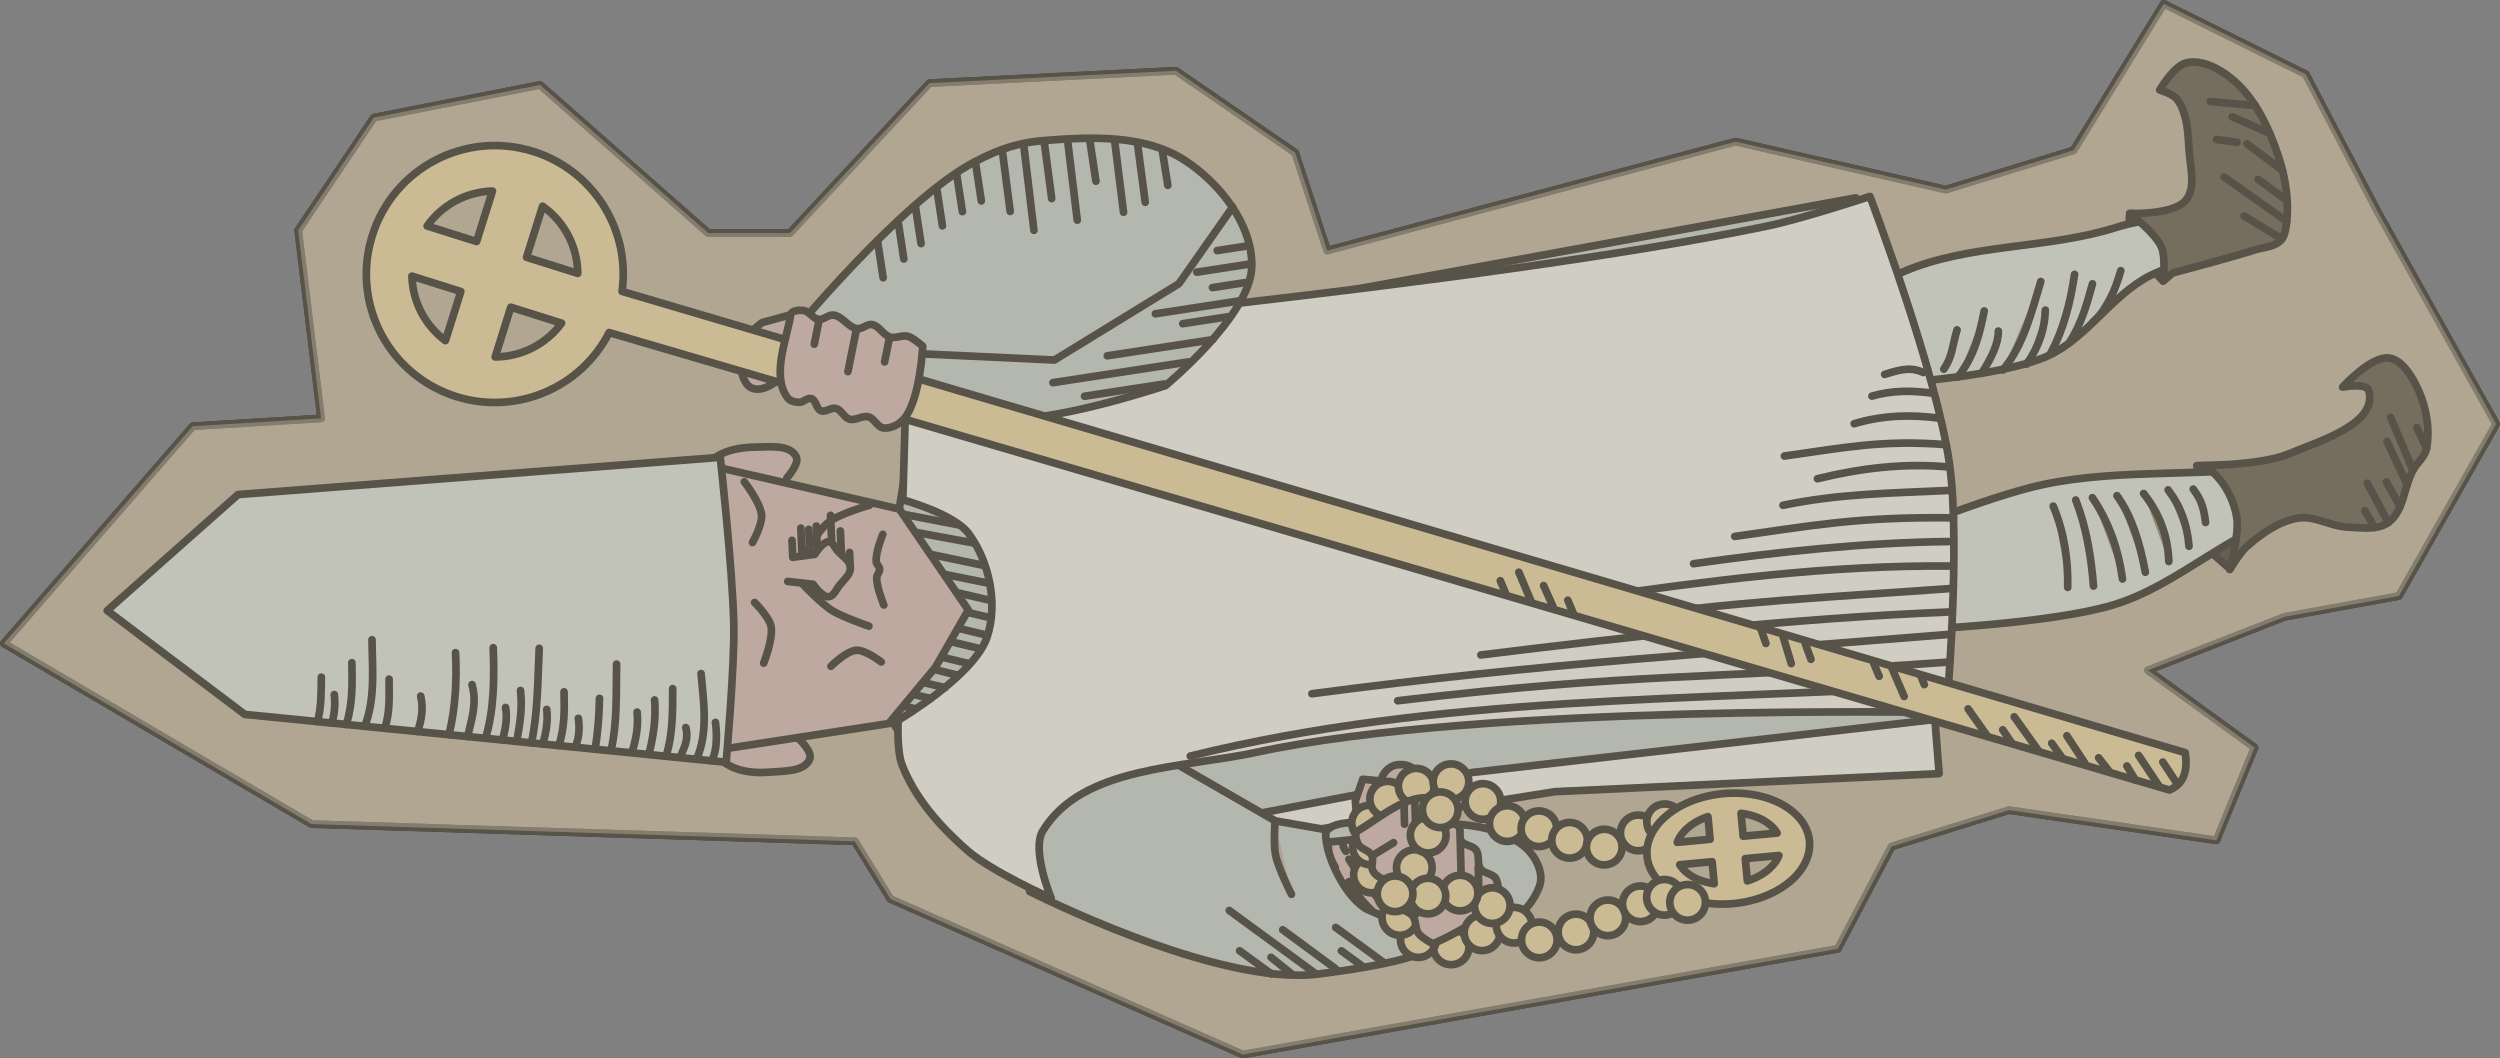 <?xml version="1.0" encoding="UTF-8" standalone="no"?>
<!-- Created with Inkscape (http://www.inkscape.org/) -->

<svg
   width="81.498mm"
   height="34.502mm"
   viewBox="0 0 81.498 34.502"
   version="1.1"
   id="svg5"
   inkscape:version="1.2.2 (b0a8486541, 2022-12-01)"
   sodipodi:docname="dead_exorcist.svg"
   xmlns:inkscape="http://www.inkscape.org/namespaces/inkscape"
   xmlns:sodipodi="http://sodipodi.sourceforge.net/DTD/sodipodi-0.dtd"
   xmlns="http://www.w3.org/2000/svg"
   xmlns:svg="http://www.w3.org/2000/svg">
  <rect x="0" y="0" width="81.498" height="34.502" fill="#808080" stroke="none"/>
  <sodipodi:namedview
     id="namedview7"
     pagecolor="#4d4d4d"
     bordercolor="#666666"
     borderopacity="1.0"
     inkscape:pageshadow="2"
     inkscape:pageopacity="0"
     inkscape:pagecheckerboard="false"
     inkscape:document-units="mm"
     showgrid="false"
     inkscape:zoom="0.2000022"
     inkscape:cx="-92.498984"
     inkscape:cy="-109.99879"
     inkscape:window-width="956"
     inkscape:window-height="1037"
     inkscape:window-x="960"
     inkscape:window-y="0"
     inkscape:window-maximized="1"
     inkscape:current-layer="layer1"
     inkscape:showpageshadow="2"
     inkscape:deskcolor="#4d4d4d" />
  <defs
     id="defs2" />
  <g
     inkscape:label="Layer 1"
     inkscape:groupmode="layer"
     id="layer1"
     transform="translate(18.983,-180.152)">
    <g
       id="g254552-0"
       transform="rotate(-95.327,34.954,63.188)">
      <path
         style="opacity:1;fill:#b0a693;fill-opacity:1;stroke:#000000;stroke-width:0.25;stroke-linecap:round;stroke-linejoin:round;stroke-dasharray:none;stroke-opacity:1"
         d="m -97.816,78.363 -5.287,-3.678 -0.329,-3.77 -1.322,-4.601 -2.832,3.228 -2.895,-1.521 1.608,-6.64 -0.825,-3.918 -3.158,-2.058 -1.631,-19.632 6.114,-10.965 1.981,-0.984 2.203,-17.581 6.796,-9.44 6.477,6.786 -0.133,4.191 6.172,-0.174 3.43,2.797 0.559,5.494 -5.317,5.012 -0.249,2.647 4.446,4.988 -0.344,8.034 -3.024,3.626 -3.271,0.741 2.299,13.587 -2.192,6.675 0.889,4.269 4.483,3.369 -2.718,4.397 -4.675,1.916 z"
         id="path251247-0"
         sodipodi:nodetypes="cccccccccccccccccccccccccccccccc" />
      <path
         style="fill:#f0f5f5;fill-opacity:1;stroke:#000000;stroke-width:0.25;stroke-linecap:round;stroke-linejoin:round;stroke-dasharray:none;stroke-opacity:1"
         d="m -102.053,59.307 -5.424,-0.082 0.577,-12.533 -0.888,-13.699 -0.832,-3.292 5.924,-1.078"
         id="path209771-4" />
      <path
         style="fill:#1d1a16;fill-opacity:1;stroke:#000000;stroke-width:0.25;stroke-linecap:round;stroke-linejoin:round;stroke-dasharray:none;stroke-opacity:1"
         d="m -101.715,69.284 0.692,-0.649 2.326,-0.29 0.429,0.25 -0.138,1.839 -1.635,0.44 c -0.537,-0.529 -1.004,-1.119 -1.674,-1.589 z"
         id="path189644-1"
         sodipodi:nodetypes="ccccccc" />
      <path
         style="fill:#d2e0e0;fill-opacity:1;stroke:#000000;stroke-width:0.25;stroke-linecap:round;stroke-linejoin:round;stroke-dasharray:none;stroke-opacity:1"
         d="m -102.734,58.881 c 0,0 -0.22,4.365 0.203,6.487 0.45,2.255 2.178,4.166 2.449,6.45 0.099,0.834 -0.72,1.762 -0.319,2.5 0.421,0.774 1.503,1.188 2.383,1.143 0.441,-0.023 1.361,-0.317 1.13,-0.693 -0.565,-0.92 -1.517,-2.082 -1.609,-3.339 -0.194,-2.644 0.393,-5.318 0.089,-7.952 -0.22,-1.909 -1.375,-5.597 -1.375,-5.597"
         id="path189646-3"
         sodipodi:nodetypes="caaaassac" />
      <path
         style="fill:#1d1a16;fill-opacity:1;stroke:#000000;stroke-width:0.25;stroke-linecap:round;stroke-linejoin:round;stroke-dasharray:none;stroke-opacity:1"
         d="m -89.873,67.107 c 0,0 -0.223,-0.052 -0.335,-0.041 -0.438,0.042 -0.863,0.208 -1.255,0.408 -0.259,0.132 -0.703,0.513 -0.703,0.513 l 0.817,1.007 1.324,-0.737 z"
         id="path189648-2"
         sodipodi:nodetypes="caacccc" />
      <path
         style="fill:#d2e0e0;fill-opacity:1;stroke:#000000;stroke-width:0.25;stroke-linecap:round;stroke-linejoin:round;stroke-dasharray:none;stroke-opacity:1"
         d="m -94.675,59.526 c 0,0 -0.064,3.069 0.428,4.489 0.463,1.335 1.772,2.25 2.295,3.562 0.546,1.373 0.817,4.357 0.817,4.357 0,0 2.592,0.073 3.691,-0.506 0.759,-0.401 2.067,-1.12 1.73,-1.91 -0.479,-1.123 -2.684,0.625 -3.661,-0.107 -0.785,-0.588 -0.703,-1.839 -0.911,-2.797 -0.499,-2.304 -0.068,-4.785 -0.791,-7.029 -0.425,-1.321 -2.036,-3.631 -2.036,-3.631"
         id="path189650-1"
         sodipodi:nodetypes="caacaaaaac" />
      <path
         style="fill:#3b352b;fill-opacity:1;stroke:#000000;stroke-width:0.25;stroke-linecap:round;stroke-linejoin:round;stroke-dasharray:none;stroke-opacity:1"
         d="m -99.064,75.523 c -0.521,-0.351 -1.304,-0.418 -1.621,-0.961 -0.222,-0.381 -0.084,-0.885 -0.029,-1.323 0.069,-0.547 0.484,-1.043 0.445,-1.593 -0.046,-0.639 -0.399,-1.239 -0.775,-1.757 -0.181,-0.249 -0.687,-0.616 -0.687,-0.616 0,0 1.125,0.438 1.705,0.386 0.541,-0.048 1.101,-0.267 1.5,-0.635 0.14,-0.129 0.265,-0.507 0.265,-0.507 0,0 -0.198,2.054 0.102,3.013 0.331,1.06 0.708,2.985 1.803,2.801 0.284,-0.048 0.204,-0.84 0.204,-0.84 0,0 0.904,0.985 0.809,1.564 -0.057,0.348 -0.44,0.586 -0.759,0.736 -0.695,0.325 -1.551,0.448 -2.29,0.241 -0.271,-0.076 -0.439,-0.353 -0.672,-0.51 z"
         id="path189652-5"
         sodipodi:nodetypes="aaaaacaacaacaaaa" />
      <path
         style="fill:#3b352b;fill-opacity:1;stroke:#000000;stroke-width:0.25;stroke-linecap:round;stroke-linejoin:round;stroke-dasharray:none;stroke-opacity:1"
         d="m -90.873,72.112 c -0.131,-0.036 -0.269,-0.099 -0.351,-0.208 -0.174,-0.234 -0.149,-0.564 -0.21,-0.849 -0.195,-0.907 -0.5,-2.737 -0.5,-2.737 l -0.232,-0.33 c 0,0 0.753,0.159 1.103,0.047 0.479,-0.153 1.19,-0.927 1.19,-0.927 0,0 -0.18,1.403 0.253,1.85 0.367,0.379 1.032,0.257 1.559,0.266 0.591,0.01 1.257,0.076 1.757,-0.239 0.18,-0.113 0.351,-0.533 0.351,-0.533 0,0 0.742,0.536 0.799,0.945 0.071,0.512 -0.279,1.043 -0.64,1.414 -0.696,0.713 -1.72,1.077 -2.691,1.3 -0.776,0.178 -1.62,0.214 -2.388,0.004 z"
         id="path189654-9"
         sodipodi:nodetypes="aaaccscaaacaaaa" />
      <path
         style="fill:#b6c9c9;fill-opacity:1;stroke:#000000;stroke-width:0.25;stroke-linecap:round;stroke-linejoin:round;stroke-dasharray:none;stroke-opacity:1"
         d="m -99.226,59.799 -2.552,0.197 -3.932,-0.888 -0.316,-15.023 -1.011,-10.419 1.523,-6.794 2.795,-1.416 4.991,0.303 6.468,1.671 1.222,13.763 1.502,17.072 -5.921,1.448 -1.41,-0.038"
         id="path189656-9"
         sodipodi:nodetypes="ccccccccccccc" />
      <path
         style="fill:#b6c9c9;fill-opacity:1;stroke:#000000;stroke-width:0.25;stroke-linecap:round;stroke-linejoin:round;stroke-dasharray:none;stroke-opacity:1"
         d="m -111.582,42.186 c -0.165,1.35 0.433,3.146 1.663,3.727 0.412,0.195 0.997,-0.04 1.32,-0.362 1.015,-1.017 1.017,-2.728 1.134,-4.16 0.064,-0.78 0.491,-2.162 -0.241,-2.336 -0.652,-0.155 -2.65,1.562 -2.65,1.562 0,0 -1.145,0.91 -1.226,1.569 z"
         id="path189676-1"
         sodipodi:nodetypes="aaaasca" />
      <path
         style="fill:#caadae;fill-opacity:1;stroke:#000000;stroke-width:0.25;stroke-linecap:round;stroke-linejoin:round;stroke-dasharray:none;stroke-opacity:1"
         d="m -107.618,40.184 1.021,0.009 0.681,0.307 -0.109,0.584 -0.69,0.062 -0.573,-0.247"
         id="path189700-4" />
      <path
         style="fill:#caadae;fill-opacity:1;stroke:#000000;stroke-width:0.25;stroke-linecap:round;stroke-linejoin:round;stroke-dasharray:none;stroke-opacity:1"
         d="m -110.342,41.362 c -0.317,-1.115 -0.444,-2.258 -0.568,-3.401 l 3.306,-0.694 c -0.276,0.891 -0.259,1.884 -0.234,2.88"
         id="path189708-9"
         sodipodi:nodetypes="cccc" />
      <path
         style="fill:#caadae;fill-opacity:1;stroke:#000000;stroke-width:0.25;stroke-linecap:round;stroke-linejoin:round;stroke-dasharray:none;stroke-opacity:1"
         d="m -110.401,41.068 c 0.608,-0.481 1.239,-0.923 1.932,-1.259"
         id="path189710-1"
         sodipodi:nodetypes="cc" />
      <path
         style="fill:#caadae;fill-opacity:1;stroke:#000000;stroke-width:0.25;stroke-linecap:round;stroke-linejoin:round;stroke-dasharray:none;stroke-opacity:1"
         d="m -110.503,40.652 c 0.402,-0.365 0.835,-0.712 1.307,-0.914"
         id="path189712-0"
         sodipodi:nodetypes="cc" />
      <path
         style="fill:#caadae;fill-opacity:1;stroke:#000000;stroke-width:0.25;stroke-linecap:round;stroke-linejoin:round;stroke-dasharray:none;stroke-opacity:1"
         d="m -107.851,39.199 c -0.314,-0.068 -0.581,0.016 -0.835,0.142"
         id="path189714-7"
         sodipodi:nodetypes="cc" />
      <path
         style="fill:#caadae;fill-opacity:1;stroke:#000000;stroke-width:0.25;stroke-linecap:round;stroke-linejoin:round;stroke-dasharray:none;stroke-opacity:1"
         d="m -107.864,39.67 c -0.148,-0.027 -0.253,0.007 -0.34,0.066"
         id="path189716-5"
         sodipodi:nodetypes="cc" />
      <path
         style="fill:#b6c9c9;fill-opacity:1;stroke:#000000;stroke-width:0.25;stroke-linecap:round;stroke-linejoin:round;stroke-dasharray:none;stroke-opacity:1"
         d="m -108.548,29.348 c 0,0 -3.661,5.78 -3.555,9.117 0.116,3.654 0.579,3.827 0.579,3.827 0,0 0.609,-0.602 1.328,-1.967 0.383,-0.728 2.051,-1.35 2.754,-1.169 l 0.443,-1.626 2.547,-3.599 c -0.633,-1.983 -0.138,-4.667 -4.096,-4.582 z"
         id="path189740-8"
         sodipodi:nodetypes="cscscccc" />
      <path
         style="fill:#caadae;fill-opacity:1;stroke:#000000;stroke-width:0.25;stroke-linecap:round;stroke-linejoin:round;stroke-dasharray:none;stroke-opacity:1"
         d="m -105.78,41.215 c -0.14,-0.119 -0.34,-0.148 -0.52,-0.181 -0.134,-0.024 -0.288,-0.076 -0.408,-0.011 -0.197,0.107 -0.357,0.348 -0.352,0.573 0.004,0.19 0.158,0.373 0.319,0.473 0.278,0.172 0.69,0.294 0.971,0.129 0.171,-0.101 0.23,-0.356 0.219,-0.555 -0.009,-0.161 -0.106,-0.322 -0.228,-0.427 z"
         id="path189718-7"
         sodipodi:nodetypes="aaaaaaaa" />
      <circle
         style="fill:#e6d199;fill-opacity:1;stroke:#000000;stroke-width:0.25;stroke-linecap:round;stroke-linejoin:round;stroke-dasharray:none;stroke-opacity:1"
         id="circle213298-0"
         cx="-109.048"
         cy="40.491"
         r="0.581" />
      <circle
         style="fill:#e6d199;fill-opacity:1;stroke:#000000;stroke-width:0.25;stroke-linecap:round;stroke-linejoin:round;stroke-dasharray:none;stroke-opacity:1"
         id="circle213322-4"
         cx="-108.136"
         cy="40.544"
         r="0.581" />
      <circle
         style="fill:#e6d199;fill-opacity:1;stroke:#000000;stroke-width:0.25;stroke-linecap:round;stroke-linejoin:round;stroke-dasharray:none;stroke-opacity:1"
         id="circle213324-8"
         cx="-107.36"
         cy="40.589"
         r="0.581" />
      <circle
         style="fill:#e6d199;fill-opacity:1;stroke:#000000;stroke-width:0.25;stroke-linecap:round;stroke-linejoin:round;stroke-dasharray:none;stroke-opacity:1"
         id="circle213326-0"
         cx="-106.637"
         cy="41.248"
         r="0.581" />
      <circle
         style="fill:#e6d199;fill-opacity:1;stroke:#000000;stroke-width:0.25;stroke-linecap:round;stroke-linejoin:round;stroke-dasharray:none;stroke-opacity:1"
         id="circle213328-4"
         cx="-106.302"
         cy="42.214"
         r="0.581" />
      <circle
         style="fill:#e6d199;fill-opacity:1;stroke:#000000;stroke-width:0.25;stroke-linecap:round;stroke-linejoin:round;stroke-dasharray:none;stroke-opacity:1"
         id="circle214668-2"
         cx="-106.262"
         cy="43.356"
         r="0.581" />
      <circle
         style="fill:#e6d199;fill-opacity:1;stroke:#000000;stroke-width:0.25;stroke-linecap:round;stroke-linejoin:round;stroke-dasharray:none;stroke-opacity:1"
         id="circle214690-9"
         cx="-111.623"
         cy="42.861"
         r="0.581" />
      <circle
         style="fill:#e6d199;fill-opacity:1;stroke:#000000;stroke-width:0.25;stroke-linecap:round;stroke-linejoin:round;stroke-dasharray:none;stroke-opacity:1"
         id="circle214692-6"
         cx="-111.287"
         cy="41.818"
         r="0.581" />
      <circle
         style="fill:#e6d199;fill-opacity:1;stroke:#000000;stroke-width:0.25;stroke-linecap:round;stroke-linejoin:round;stroke-dasharray:none;stroke-opacity:1"
         id="circle214694-1"
         cx="-110.514"
         cy="41.286"
         r="0.581" />
      <path
         style="fill:#caadae;fill-opacity:1;stroke:#000000;stroke-width:0.25;stroke-linecap:round;stroke-linejoin:round;stroke-dasharray:none;stroke-opacity:1"
         d="m -110.281,44.405 c -0.665,-0.468 -1.188,-2.129 -1.188,-2.129 0,0 0.218,-0.337 0.384,-0.436 0.167,-0.099 0.402,-0.027 0.569,-0.127 0.205,-0.123 0.248,-0.446 0.466,-0.544 0.151,-0.068 0.344,0.07 0.498,0.008 0.277,-0.111 0.36,-0.517 0.637,-0.627 0.156,-0.062 0.347,0.074 0.503,0.012 0.18,-0.072 0.229,-0.344 0.41,-0.411 0.136,-0.05 0.375,-0.098 0.433,0.035 0.307,0.708 1.114,1.736 0.795,2.574 -0.053,0.141 -0.203,0.213 -0.337,0.255 -0.131,0.041 -0.294,-0.089 -0.411,-0.016 -0.143,0.089 -0.068,0.362 -0.204,0.461 -0.134,0.098 -0.35,-0.029 -0.494,0.053 -0.163,0.093 -0.174,0.356 -0.336,0.451 -0.179,0.106 -0.437,-0.018 -0.618,0.084 -0.177,0.1 -0.193,0.404 -0.383,0.476 -0.229,0.087 -0.525,0.021 -0.726,-0.12 z"
         id="path189720-0"
         sodipodi:nodetypes="scaaaaaaassaaaaaaass" />
      <path
         style="fill:#caadae;fill-opacity:1;stroke:#000000;stroke-width:0.25;stroke-linecap:round;stroke-linejoin:round;stroke-dasharray:none;stroke-opacity:1"
         d="m -110.492,41.73 0.355,0.723"
         id="path189722-4" />
      <path
         style="fill:#caadae;fill-opacity:1;stroke:#000000;stroke-width:0.25;stroke-linecap:round;stroke-linejoin:round;stroke-dasharray:none;stroke-opacity:1"
         d="m -109.509,41.212 0.61,1.241"
         id="path189724-2" />
      <path
         style="fill:#caadae;fill-opacity:1;stroke:#000000;stroke-width:0.25;stroke-linecap:round;stroke-linejoin:round;stroke-dasharray:none;stroke-opacity:1"
         d="m -108.416,40.597 0.349,0.71"
         id="path189726-2" />
      <path
         style="fill:#caadae;fill-opacity:1;stroke:#000000;stroke-width:0.25;stroke-linecap:round;stroke-linejoin:round;stroke-dasharray:none;stroke-opacity:1"
         d="m -106.853,41.763 -0.649,-0.044"
         id="path189728-2" />
      <path
         style="fill:#caadae;fill-opacity:1;stroke:#000000;stroke-width:0.25;stroke-linecap:round;stroke-linejoin:round;stroke-dasharray:none;stroke-opacity:1"
         d="M -106.781,42.125 -108.001,42.043"
         id="path189730-0" />
      <path
         style="fill:#caadae;fill-opacity:1;stroke:#000000;stroke-width:0.25;stroke-linecap:round;stroke-linejoin:round;stroke-dasharray:none;stroke-opacity:1"
         d="m -106.781,42.622 -0.629,-0.042"
         id="path189732-5" />
      <path
         style="fill:#caadae;fill-opacity:1;stroke:#000000;stroke-width:0.25;stroke-linecap:round;stroke-linejoin:round;stroke-dasharray:none;stroke-opacity:1"
         d="m -107.513,42.965 -0.659,-0.044"
         id="path189734-5" />
      <path
         style="fill:#caadae;fill-opacity:1;stroke:#000000;stroke-width:0.25;stroke-linecap:round;stroke-linejoin:round;stroke-dasharray:none;stroke-opacity:1"
         d="m -108.181,43.479 -1.131,-0.076"
         id="path189736-2" />
      <path
         style="fill:#caadae;fill-opacity:1;stroke:#000000;stroke-width:0.25;stroke-linecap:round;stroke-linejoin:round;stroke-dasharray:none;stroke-opacity:1"
         d="m -109.114,43.982 -0.64,-0.043"
         id="path189738-9" />
      <path
         style="fill:#aa9f99;fill-opacity:1;stroke:#000000;stroke-width:0.25;stroke-linecap:round;stroke-linejoin:round;stroke-dasharray:none;stroke-opacity:1"
         d="m -106.999,37.529 c 0,0 -0.736,-0.128 -1.103,-0.089 -0.461,0.048 -1.332,0.398 -1.332,0.398"
         id="path189742-0"
         sodipodi:nodetypes="csc" />
      <path
         style="fill:#757057;fill-opacity:1;stroke:#000000;stroke-width:0.25;stroke-linecap:round;stroke-linejoin:round;stroke-dasharray:none;stroke-opacity:1"
         d="m -111.92,40.615 1.277,-1.442"
         id="path189976-2" />
      <path
         style="fill:#757057;fill-opacity:1;stroke:#000000;stroke-width:0.25;stroke-linecap:round;stroke-linejoin:round;stroke-dasharray:none;stroke-opacity:1"
         d="m -111.962,39.899 0.542,-0.612"
         id="path189978-8" />
      <path
         style="fill:#757057;fill-opacity:1;stroke:#000000;stroke-width:0.25;stroke-linecap:round;stroke-linejoin:round;stroke-dasharray:none;stroke-opacity:1"
         d="m -112.081,38.379 2.309,-2.608"
         id="path189980-3" />
      <path
         style="fill:#757057;fill-opacity:1;stroke:#000000;stroke-width:0.25;stroke-linecap:round;stroke-linejoin:round;stroke-dasharray:none;stroke-opacity:1"
         d="m -111.958,36.942 0.849,-0.959"
         id="path189982-8" />
      <circle
         style="fill:#e6d199;fill-opacity:1;stroke:#000000;stroke-width:0.25;stroke-linecap:round;stroke-linejoin:round;stroke-dasharray:none;stroke-opacity:1"
         id="circle214670-0"
         cx="-107"
         cy="44.333"
         r="0.581" />
      <circle
         style="fill:#e6d199;fill-opacity:1;stroke:#000000;stroke-width:0.25;stroke-linecap:round;stroke-linejoin:round;stroke-dasharray:none;stroke-opacity:1"
         id="circle214672-4"
         cx="-107.791"
         cy="45.056"
         r="0.581" />
      <circle
         style="fill:#e6d199;fill-opacity:1;stroke:#000000;stroke-width:0.25;stroke-linecap:round;stroke-linejoin:round;stroke-dasharray:none;stroke-opacity:1"
         id="circle214674-0"
         cx="-108.054"
         cy="46.068"
         r="0.581" />
      <circle
         style="fill:#e6d199;fill-opacity:1;stroke:#000000;stroke-width:0.25;stroke-linecap:round;stroke-linejoin:round;stroke-dasharray:none;stroke-opacity:1"
         id="circle214676-9"
         cx="-108.523"
         cy="47.029"
         r="0.581" />
      <circle
         style="fill:#e6d199;fill-opacity:1;stroke:#000000;stroke-width:0.25;stroke-linecap:round;stroke-linejoin:round;stroke-dasharray:none;stroke-opacity:1"
         id="circle214678-1"
         cx="-108.848"
         cy="48.133"
         r="0.581" />
      <circle
         style="fill:#e6d199;fill-opacity:1;stroke:#000000;stroke-width:0.25;stroke-linecap:round;stroke-linejoin:round;stroke-dasharray:none;stroke-opacity:1"
         id="circle214682-9"
         cx="-108.491"
         cy="49.28"
         r="0.581" />
      <circle
         style="fill:#e6d199;fill-opacity:1;stroke:#000000;stroke-width:0.25;stroke-linecap:round;stroke-linejoin:round;stroke-dasharray:none;stroke-opacity:1"
         id="circle214684-6"
         cx="-108.21"
         cy="50.169"
         r="0.581" />
      <circle
         style="fill:#e6d199;fill-opacity:1;stroke:#000000;stroke-width:0.25;stroke-linecap:round;stroke-linejoin:round;stroke-dasharray:none;stroke-opacity:1"
         id="circle214688-2"
         cx="-111.26"
         cy="43.907"
         r="0.581" />
      <circle
         style="fill:#e6d199;fill-opacity:1;stroke:#000000;stroke-width:0.25;stroke-linecap:round;stroke-linejoin:round;stroke-dasharray:none;stroke-opacity:1"
         id="circle214696-5"
         cx="-108.939"
         cy="41.906"
         r="0.581" />
      <circle
         style="fill:#e6d199;fill-opacity:1;stroke:#000000;stroke-width:0.25;stroke-linecap:round;stroke-linejoin:round;stroke-dasharray:none;stroke-opacity:1"
         id="circle214698-4"
         cx="-107.926"
         cy="42.455"
         r="0.581" />
      <circle
         style="fill:#e6d199;fill-opacity:1;stroke:#000000;stroke-width:0.25;stroke-linecap:round;stroke-linejoin:round;stroke-dasharray:none;stroke-opacity:1"
         id="circle214700-4"
         cx="-107.14"
         cy="42.923"
         r="0.581" />
      <circle
         style="fill:#e6d199;fill-opacity:1;stroke:#000000;stroke-width:0.25;stroke-linecap:round;stroke-linejoin:round;stroke-dasharray:none;stroke-opacity:1"
         id="circle214702-9"
         cx="-111.111"
         cy="44.971"
         r="0.581" />
      <circle
         style="fill:#e6d199;fill-opacity:1;stroke:#000000;stroke-width:0.25;stroke-linecap:round;stroke-linejoin:round;stroke-dasharray:none;stroke-opacity:1"
         id="circle214706-9"
         cx="-111.664"
         cy="45.744"
         r="0.581" />
      <circle
         style="fill:#e6d199;fill-opacity:1;stroke:#000000;stroke-width:0.25;stroke-linecap:round;stroke-linejoin:round;stroke-dasharray:none;stroke-opacity:1"
         id="circle214708-3"
         cx="-111.517"
         cy="46.957"
         r="0.581" />
      <circle
         style="fill:#e6d199;fill-opacity:1;stroke:#000000;stroke-width:0.25;stroke-linecap:round;stroke-linejoin:round;stroke-dasharray:none;stroke-opacity:1"
         id="circle214710-6"
         cx="-111.156"
         cy="48.035"
         r="0.581" />
      <circle
         style="fill:#e6d199;fill-opacity:1;stroke:#000000;stroke-width:0.25;stroke-linecap:round;stroke-linejoin:round;stroke-dasharray:none;stroke-opacity:1"
         id="circle214712-0"
         cx="-110.798"
         cy="49.133"
         r="0.581" />
      <path
         id="path216146-2"
         style="fill:#e6d199;fill-opacity:1;stroke:#000000;stroke-width:0.25;stroke-linecap:round;stroke-linejoin:round;stroke-dasharray:none;stroke-opacity:1"
         d="m -109.272,49.494 a 1.799,2.659 0 0 0 -1.8,2.659 1.799,2.659 0 0 0 1.8,2.658 1.799,2.659 0 0 0 1.799,-2.658 1.799,2.659 0 0 0 -1.799,-2.659 z m 0.357,1.024 a 1.163,1.718 0 0 1 0.741,1.073 h -0.741 z m -0.734,0.011 v 1.061 h -0.721 a 1.163,1.718 0 0 1 0.721,-1.061 z m -0.73,2.146 h 0.73 v 1.101 a 1.163,1.718 0 0 1 -0.73,-1.101 z m 1.464,0 h 0.749 a 1.163,1.718 0 0 1 -0.749,1.111 z" />
      <circle
         style="fill:#e6d199;fill-opacity:1;stroke:#000000;stroke-width:0.25;stroke-linecap:round;stroke-linejoin:round;stroke-dasharray:none;stroke-opacity:1"
         id="circle214714-5"
         cx="-110.66"
         cy="49.935"
         r="0.581" />
      <path
         style="fill:#757057;fill-opacity:1;stroke:#000000;stroke-width:0.25;stroke-linecap:round;stroke-linejoin:round;stroke-dasharray:none;stroke-opacity:1"
         d="m -111.982,39.042 1.423,-1.596"
         id="path231134-9"
         sodipodi:nodetypes="cc" />
      <path
         style="fill:#757057;fill-opacity:1;stroke:#000000;stroke-width:0.25;stroke-linecap:round;stroke-linejoin:round;stroke-dasharray:none;stroke-opacity:1"
         d="m -112.021,37.605 0.603,-0.622"
         id="path231136-4"
         sodipodi:nodetypes="cc" />
      <path
         style="fill:#f0f5f5;fill-opacity:1;stroke:#000000;stroke-width:0.25;stroke-linecap:round;stroke-linejoin:round;stroke-dasharray:none;stroke-opacity:1"
         d="m -105.517,59.644 c 0,0 1.701,-15.048 0.8,-22.509 -0.297,-2.456 0.081,-5.696 -1.902,-7.175 -0.591,-0.441 -2.212,0.066 -2.212,0.066 0,0 1.046,-1.861 1.81,-2.584 0.85,-0.805 1.854,-1.539 2.981,-1.856 0.463,-0.13 1.444,0.012 1.444,0.012 0,0 1.222,2.607 2.434,3.139 1.047,0.459 2.44,0.304 3.418,-0.288 0.686,-0.416 1.291,-2.032 1.291,-2.032 l 5.243,0.644 c 0,0 -0.027,18.889 1.028,28.255 0.13,1.15 0.649,3.41 0.649,3.41 0,0 -5.909,1.637 -8.946,1.773 -2.691,0.121 -8.037,-0.854 -8.037,-0.854 z"
         id="path208345-3"
         sodipodi:nodetypes="csacaacaaccscscc" />
      <path
         style="fill:#caadae;fill-opacity:1;stroke:#000000;stroke-width:0.25;stroke-linecap:round;stroke-linejoin:round;stroke-dasharray:none;stroke-opacity:1"
         d="m -94.393,22.718 c 0,0 0.421,0.458 0.656,0.37 0.435,-0.164 0.402,-0.849 0.441,-1.307 0.038,-0.436 0.003,-0.91 -0.201,-1.299 -0.097,-0.185 -0.245,-0.418 -0.455,-0.433 -0.238,-0.017 -0.296,0.322 -0.296,0.322"
         id="path189768-5"
         sodipodi:nodetypes="caaasc" />
      <path
         style="fill:#caadae;fill-opacity:1;stroke:#000000;stroke-width:0.25;stroke-linecap:round;stroke-linejoin:round;stroke-dasharray:none;stroke-opacity:1"
         d="m -102.887,22.31 c 0,0 -0.463,0.416 -0.688,0.305 -0.417,-0.205 -0.318,-0.884 -0.314,-1.343 0.004,-0.438 0.084,-0.906 0.324,-1.274 0.114,-0.174 0.284,-0.393 0.494,-0.388 0.238,0.005 0.264,0.349 0.264,0.349"
         id="path189774-1"
         sodipodi:nodetypes="caaasc" />
      <path
         style="fill:#caadae;fill-opacity:1;stroke:#000000;stroke-width:0.25;stroke-linecap:round;stroke-linejoin:round;stroke-dasharray:none;stroke-opacity:1"
         d="m -103.005,19.73 0.333,5.55 1.69,1.692 1.755,1.237 3.484,-1.934 1.887,-5.715"
         id="path189770-7" />
      <path
         style="fill:none;fill-opacity:1;stroke:#000000;stroke-width:0.25;stroke-linecap:round;stroke-linejoin:round;stroke-dasharray:none;stroke-opacity:1"
         d="m -96.385,21.407 c 0,0 0.547,0.374 0.857,0.379 0.408,0.007 1.139,-0.461 1.139,-0.461"
         id="path189808-4"
         sodipodi:nodetypes="cac" />
      <path
         style="fill:none;fill-opacity:1;stroke:#000000;stroke-width:0.25;stroke-linecap:round;stroke-linejoin:round;stroke-dasharray:none;stroke-opacity:1"
         d="m -98.337,21.296 c 0,0 -0.509,0.425 -0.817,0.46 -0.405,0.046 -1.178,-0.35 -1.178,-0.35"
         id="path189812-1"
         sodipodi:nodetypes="cac" />
      <path
         style="fill:#caadae;fill-opacity:1;stroke:#000000;stroke-width:0.25;stroke-linecap:round;stroke-linejoin:round;stroke-dasharray:none;stroke-opacity:1"
         d="m -97.754,22.434 -0.169,0.815 c 0,0 -0.445,0.248 -0.452,0.463 -0.005,0.165 0.202,0.262 0.323,0.375 0.171,0.16 0.328,0.413 0.562,0.422 0.237,0.009 0.407,-0.246 0.601,-0.383 0.103,-0.072 0.282,-0.106 0.3,-0.231 0.029,-0.205 -0.367,-0.503 -0.367,-0.503 l -0.031,-0.722 0.555,0.027"
         id="path189816-6"
         sodipodi:nodetypes="ccaaaaaccc" />
      <path
         style="fill:#caadae;fill-opacity:1;stroke:#000000;stroke-width:0.25;stroke-linecap:round;stroke-linejoin:round;stroke-dasharray:none;stroke-opacity:1"
         d="m -96.895,22.981 0.833,0.04"
         id="path189818-9"
         sodipodi:nodetypes="cc" />
      <path
         style="fill:#caadae;fill-opacity:1;stroke:#000000;stroke-width:0.25;stroke-linecap:round;stroke-linejoin:round;stroke-dasharray:none;stroke-opacity:1"
         d="m -96.812,23.492 0.769,0.037"
         id="path189820-4"
         sodipodi:nodetypes="cc" />
      <path
         style="fill:#caadae;fill-opacity:1;stroke:#000000;stroke-width:0.25;stroke-linecap:round;stroke-linejoin:round;stroke-dasharray:none;stroke-opacity:1"
         d="m -96.562,23.983 0.825,0.04"
         id="path189822-2"
         sodipodi:nodetypes="cc" />
      <path
         style="fill:#caadae;fill-opacity:1;stroke:#000000;stroke-width:0.25;stroke-linecap:round;stroke-linejoin:round;stroke-dasharray:none;stroke-opacity:1"
         d="m -97.441,24.508 0.442,0.021"
         id="path189824-2"
         sodipodi:nodetypes="cc" />
      <path
         style="fill:#caadae;fill-opacity:1;stroke:#000000;stroke-width:0.25;stroke-linecap:round;stroke-linejoin:round;stroke-dasharray:none;stroke-opacity:1"
         d="m -97.025,24.259 0.75,0.036"
         id="path189826-6"
         sodipodi:nodetypes="cc" />
      <path
         style="fill:#caadae;fill-opacity:1;stroke:#000000;stroke-width:0.25;stroke-linecap:round;stroke-linejoin:round;stroke-dasharray:none;stroke-opacity:1"
         d="m -96.895,23.237 0.769,0.037"
         id="path189828-4"
         sodipodi:nodetypes="cc" />
      <path
         style="fill:none;fill-opacity:1;stroke:#000000;stroke-width:0.25;stroke-linecap:round;stroke-linejoin:round;stroke-dasharray:none;stroke-opacity:1"
         d="m -97.865,22.895 c 0,0 -0.724,0.553 -0.99,0.921 -0.248,0.342 -0.596,1.118 -0.596,1.118"
         id="path189842-1"
         sodipodi:nodetypes="csc" />
      <path
         style="fill:none;fill-opacity:1;stroke:#000000;stroke-width:0.25;stroke-linecap:round;stroke-linejoin:round;stroke-dasharray:none;stroke-opacity:1"
         d="m -96.927,23.074 c 0,0 0.728,0.491 0.961,0.849 0.266,0.41 0.438,1.399 0.438,1.399"
         id="path189844-2"
         sodipodi:nodetypes="csc" />
      <path
         style="fill:none;fill-opacity:1;stroke:#000000;stroke-width:0.25;stroke-linecap:round;stroke-linejoin:round;stroke-dasharray:none;stroke-opacity:1"
         d="m -98.81,25.482 c 0,0 0.607,-0.188 0.913,-0.148 0.097,0.013 0.169,0.117 0.267,0.121 0.087,0.004 0.158,-0.088 0.244,-0.089 0.308,-0.003 0.873,0.297 0.873,0.297"
         id="path189872-9"
         sodipodi:nodetypes="caaac" />
      <path
         style="fill:#757057;fill-opacity:1;stroke:#000000;stroke-width:0.25;stroke-linecap:round;stroke-linejoin:round;stroke-dasharray:none;stroke-opacity:1"
         d="m -100.131,68.633 c 0.604,-0.012 0.827,-0.129 1.121,-0.3"
         id="path189992-2"
         sodipodi:nodetypes="cc" />
      <path
         style="fill:#757057;fill-opacity:1;stroke:#000000;stroke-width:0.25;stroke-linecap:round;stroke-linejoin:round;stroke-dasharray:none;stroke-opacity:1"
         d="m -100.853,68.023 c 0.716,0.013 1.344,-0.162 1.893,-0.507"
         id="path189994-8"
         sodipodi:nodetypes="cc" />
      <path
         style="fill:#757057;fill-opacity:1;stroke:#000000;stroke-width:0.25;stroke-linecap:round;stroke-linejoin:round;stroke-dasharray:none;stroke-opacity:1"
         d="m -101.287,67.322 c 0.838,0.051 1.596,-0.163 2.283,-0.612"
         id="path189996-8"
         sodipodi:nodetypes="cc" />
      <path
         style="fill:#757057;fill-opacity:1;stroke:#000000;stroke-width:0.25;stroke-linecap:round;stroke-linejoin:round;stroke-dasharray:none;stroke-opacity:1"
         d="m -101.563,66.527 c 0.983,-0.087 1.874,-0.277 2.57,-0.689"
         id="path189998-8"
         sodipodi:nodetypes="cc" />
      <path
         style="fill:#757057;fill-opacity:1;stroke:#000000;stroke-width:0.25;stroke-linecap:round;stroke-linejoin:round;stroke-dasharray:none;stroke-opacity:1"
         d="m -101.714,65.766 c 1.016,-0.046 1.926,-0.29 2.73,-0.731"
         id="path190000-6"
         sodipodi:nodetypes="cc" />
      <path
         style="fill:#757057;fill-opacity:1;stroke:#000000;stroke-width:0.25;stroke-linecap:round;stroke-linejoin:round;stroke-dasharray:none;stroke-opacity:1"
         d="m -101.857,64.803 c 0.976,0.012 1.935,-0.054 2.848,-0.317"
         id="path190002-8"
         sodipodi:nodetypes="cc" />
      <path
         style="fill:#757057;fill-opacity:1;stroke:#000000;stroke-width:0.25;stroke-linecap:round;stroke-linejoin:round;stroke-dasharray:none;stroke-opacity:1"
         d="m -101.822,63.962 c 0.853,0.093 1.735,0.069 2.683,-0.224"
         id="path190004-3"
         sodipodi:nodetypes="cc" />
      <path
         style="fill:#757057;fill-opacity:1;stroke:#000000;stroke-width:0.25;stroke-linecap:round;stroke-linejoin:round;stroke-dasharray:none;stroke-opacity:1"
         d="m -93.299,65.566 c 0.41,0.553 0.991,0.835 1.598,1.078"
         id="path190014-8"
         sodipodi:nodetypes="cc" />
      <path
         style="fill:#757057;fill-opacity:1;stroke:#000000;stroke-width:0.25;stroke-linecap:round;stroke-linejoin:round;stroke-dasharray:none;stroke-opacity:1"
         d="m -93.886,64.754 c 0.631,0.485 1.236,0.697 1.844,0.93"
         id="path190016-3"
         sodipodi:nodetypes="cc" />
      <path
         style="fill:#757057;fill-opacity:1;stroke:#000000;stroke-width:0.25;stroke-linecap:round;stroke-linejoin:round;stroke-dasharray:none;stroke-opacity:1"
         d="m -94.448,63.305 c 0.536,0.461 1.103,0.698 1.694,0.769"
         id="path190018-3"
         sodipodi:nodetypes="cc" />
      <path
         style="fill:#757057;fill-opacity:1;stroke:#000000;stroke-width:0.25;stroke-linecap:round;stroke-linejoin:round;stroke-dasharray:none;stroke-opacity:1"
         d="m -94.566,62.52 c 0.763,0.753 1.777,1.094 2.755,1.494"
         id="path190020-3"
         sodipodi:nodetypes="cc" />
      <path
         style="fill:#757057;fill-opacity:1;stroke:#000000;stroke-width:0.25;stroke-linecap:round;stroke-linejoin:round;stroke-dasharray:none;stroke-opacity:1"
         d="m -94.615,61.814 c 0.476,0.37 0.929,0.644 1.324,0.672"
         id="path190022-8"
         sodipodi:nodetypes="cc" />
      <path
         style="fill:#757057;fill-opacity:1;stroke:#000000;stroke-width:0.25;stroke-linecap:round;stroke-linejoin:round;stroke-dasharray:none;stroke-opacity:1"
         d="m -94.663,61.033 c 0.661,0.62 1.363,0.844 2.066,1.055"
         id="path190024-0"
         sodipodi:nodetypes="cc" />
      <path
         style="fill:#757057;fill-opacity:1;stroke:#000000;stroke-width:0.25;stroke-linecap:round;stroke-linejoin:round;stroke-dasharray:none;stroke-opacity:1"
         d="m -94.362,60.601 c 0.405,0.333 0.742,0.345 1.234,0.549"
         id="path190026-4"
         sodipodi:nodetypes="cc" />
      <path
         style="fill:#757057;fill-opacity:1;stroke:#000000;stroke-width:0.25;stroke-linecap:round;stroke-linejoin:round;stroke-dasharray:none;stroke-opacity:1"
         d="m -94.208,64.091 c 0.804,0.546 1.659,0.825 2.527,1.041"
         id="path190028-7"
         sodipodi:nodetypes="cc" />
      <path
         style="fill:#757057;fill-opacity:1;stroke:#000000;stroke-width:0.25;stroke-linecap:round;stroke-linejoin:round;stroke-dasharray:none;stroke-opacity:1"
         d="m -100.685,74.562 1.338,-0.561"
         id="path190030-6" />
      <path
         style="fill:#757057;fill-opacity:1;stroke:#000000;stroke-width:0.25;stroke-linecap:round;stroke-linejoin:round;stroke-dasharray:none;stroke-opacity:1"
         d="m -100.806,74.103 0.569,-0.262"
         id="path190032-8" />
      <path
         style="fill:#757057;fill-opacity:1;stroke:#000000;stroke-width:0.25;stroke-linecap:round;stroke-linejoin:round;stroke-dasharray:none;stroke-opacity:1"
         d="m -100.201,74.996 0.84,-0.373"
         id="path190034-9" />
      <path
         style="fill:#757057;fill-opacity:1;stroke:#000000;stroke-width:0.25;stroke-linecap:round;stroke-linejoin:round;stroke-dasharray:none;stroke-opacity:1"
         d="m -99.515,75.292 1.464,-0.525"
         id="path190036-0" />
      <path
         style="fill:#757057;fill-opacity:1;stroke:#000000;stroke-width:0.25;stroke-linecap:round;stroke-linejoin:round;stroke-dasharray:none;stroke-opacity:1"
         d="m -99.064,75.523 1.786,-0.568"
         id="path190038-6" />
      <path
         style="fill:#757057;fill-opacity:1;stroke:#000000;stroke-width:0.25;stroke-linecap:round;stroke-linejoin:round;stroke-dasharray:none;stroke-opacity:1"
         d="m -98.392,76.033 0.697,-0.252"
         id="path190040-8" />
      <path
         style="fill:#757057;fill-opacity:1;stroke:#000000;stroke-width:0.25;stroke-linecap:round;stroke-linejoin:round;stroke-dasharray:none;stroke-opacity:1"
         d="m -91.136,71.935 0.839,-1.126"
         id="path190042-7" />
      <path
         style="fill:#757057;fill-opacity:1;stroke:#000000;stroke-width:0.25;stroke-linecap:round;stroke-linejoin:round;stroke-dasharray:none;stroke-opacity:1"
         d="m -90.598,72.177 1.622,-1.896"
         id="path190044-9" />
      <path
         style="fill:#757057;fill-opacity:1;stroke:#000000;stroke-width:0.25;stroke-linecap:round;stroke-linejoin:round;stroke-dasharray:none;stroke-opacity:1"
         d="m -89.932,72.253 0.775,-0.873"
         id="path190046-0" />
      <path
         style="fill:#757057;fill-opacity:1;stroke:#000000;stroke-width:0.25;stroke-linecap:round;stroke-linejoin:round;stroke-dasharray:none;stroke-opacity:1"
         d="m -88.939,72.195 0.972,-1.072"
         id="path190048-3"
         sodipodi:nodetypes="cc" />
      <path
         style="fill:#757057;fill-opacity:1;stroke:#000000;stroke-width:0.25;stroke-linecap:round;stroke-linejoin:round;stroke-dasharray:none;stroke-opacity:1"
         d="m -87.691,71.892 0.646,-1.164"
         id="path190050-3"
         sodipodi:nodetypes="cc" />
      <path
         style="fill:#757057;fill-opacity:1;stroke:#000000;stroke-width:0.25;stroke-linecap:round;stroke-linejoin:round;stroke-dasharray:none;stroke-opacity:1"
         d="m -86.749,71.502 0.268,-1.443"
         id="path190054-3"
         sodipodi:nodetypes="cc" />
      <path
         style="fill:#d2e0e0;fill-opacity:1;stroke:#000000;stroke-width:0.25;stroke-linecap:round;stroke-linejoin:round;stroke-dasharray:none;stroke-opacity:1"
         d="m -103.437,19.889 3.01,-15.48 3.787,-4.153 3.37,4.598 -0.251,15.765 c 0,0 -3.572,0.066 -5.441,-0.064 -1.345,-0.093 -4.475,-0.667 -4.475,-0.667 z"
         id="path200060-2"
         sodipodi:nodetypes="cccccsc" />
      <circle
         style="fill:#e6d199;fill-opacity:1;stroke:#000000;stroke-width:0.25;stroke-linecap:round;stroke-linejoin:round;stroke-dasharray:none;stroke-opacity:1"
         id="path213236-6"
         cx="-110.408"
         cy="44.321"
         r="0.581" />
      <circle
         style="fill:#e6d199;fill-opacity:1;stroke:#000000;stroke-width:0.25;stroke-linecap:round;stroke-linejoin:round;stroke-dasharray:none;stroke-opacity:1"
         id="circle213292-5"
         cx="-109.904"
         cy="43.315"
         r="0.581" />
      <circle
         style="fill:#e6d199;fill-opacity:1;stroke:#000000;stroke-width:0.25;stroke-linecap:round;stroke-linejoin:round;stroke-dasharray:none;stroke-opacity:1"
         id="circle213294-2"
         cx="-109.904"
         cy="42.261"
         r="0.581" />
      <circle
         style="fill:#e6d199;fill-opacity:1;stroke:#000000;stroke-width:0.25;stroke-linecap:round;stroke-linejoin:round;stroke-dasharray:none;stroke-opacity:1"
         id="circle213296-6"
         cx="-109.731"
         cy="41.202"
         r="0.581" />
      <path
         style="fill:none;fill-opacity:1;stroke:#000000;stroke-width:0.25;stroke-linecap:round;stroke-linejoin:round;stroke-dasharray:none;stroke-opacity:1"
         d="m -104.64,59.684 c 0.261,-8.237 1.233,-16.475 0,-24.712"
         id="path228349-5"
         sodipodi:nodetypes="cc" />
      <path
         style="fill:none;fill-opacity:1;stroke:#000000;stroke-width:0.25;stroke-linecap:round;stroke-linejoin:round;stroke-dasharray:none;stroke-opacity:1"
         d="m -103.886,59.915 c 0.163,-7.821 0.611,-10.223 0.413,-18.044"
         id="path228351-8"
         sodipodi:nodetypes="cc" />
      <path
         style="fill:none;fill-opacity:1;stroke:#000000;stroke-width:0.25;stroke-linecap:round;stroke-linejoin:round;stroke-dasharray:none;stroke-opacity:1"
         d="m -102.988,60.049 c 0.088,-7.696 0.301,-13.198 0.002,-20.942"
         id="path228353-7"
         sodipodi:nodetypes="cc" />
      <path
         style="fill:none;fill-opacity:1;stroke:#000000;stroke-width:0.25;stroke-linecap:round;stroke-linejoin:round;stroke-dasharray:none;stroke-opacity:1"
         d="m -102.259,60.015 c 0.267,-5.173 0.173,-10.247 0.021,-15.305"
         id="path228355-9"
         sodipodi:nodetypes="cc" />
      <path
         style="fill:none;fill-opacity:1;stroke:#000000;stroke-width:0.25;stroke-linecap:round;stroke-linejoin:round;stroke-dasharray:none;stroke-opacity:1"
         d="m -101.505,60.246 c 0.075,-3.791 0.257,-7.445 0.019,-11.1"
         id="path228357-6"
         sodipodi:nodetypes="cc" />
      <path
         style="fill:none;fill-opacity:1;stroke:#000000;stroke-width:0.25;stroke-linecap:round;stroke-linejoin:round;stroke-dasharray:none;stroke-opacity:1"
         d="m -100.78,60.292 c 0.421,-4.098 0.253,-7.91 0.075,-11.853"
         id="path228359-0"
         sodipodi:nodetypes="cc" />
      <path
         style="fill:none;fill-opacity:1;stroke:#000000;stroke-width:0.25;stroke-linecap:round;stroke-linejoin:round;stroke-dasharray:none;stroke-opacity:1"
         d="m -99.972,60.234 c 0.222,-2.782 0.184,-5.563 0.052,-8.345"
         id="path228361-4"
         sodipodi:nodetypes="cc" />
      <path
         style="fill:none;fill-opacity:1;stroke:#000000;stroke-width:0.25;stroke-linecap:round;stroke-linejoin:round;stroke-dasharray:none;stroke-opacity:1"
         d="m -99.217,60.464 c 0.333,-3.154 0.171,-4.614 0.058,-7.156"
         id="path228363-1"
         sodipodi:nodetypes="cc" />
      <path
         style="fill:none;fill-opacity:1;stroke:#000000;stroke-width:0.25;stroke-linecap:round;stroke-linejoin:round;stroke-dasharray:none;stroke-opacity:1"
         d="m -98.318,60.451 c 0.086,-1.877 0.235,-3.605 0.023,-5.482"
         id="path228365-0"
         sodipodi:nodetypes="cc" />
      <path
         style="fill:none;fill-opacity:1;stroke:#000000;stroke-width:0.25;stroke-linecap:round;stroke-linejoin:round;stroke-dasharray:none;stroke-opacity:1"
         d="m -97.556,60.479 c 0.276,-1.462 0.229,-2.895 0.019,-4.313"
         id="path228367-4"
         sodipodi:nodetypes="cc" />
      <path
         style="fill:none;fill-opacity:1;stroke:#000000;stroke-width:0.25;stroke-linecap:round;stroke-linejoin:round;stroke-dasharray:none;stroke-opacity:1"
         d="m -96.821,60.45 c 0.36,-2.068 0.209,-3.34 0.121,-5.287"
         id="path228369-8"
         sodipodi:nodetypes="cc" />
      <path
         style="fill:none;fill-opacity:1;stroke:#000000;stroke-width:0.25;stroke-linecap:round;stroke-linejoin:round;stroke-dasharray:none;stroke-opacity:1"
         d="m -95.943,60.315 c 0.207,-0.897 0.276,-1.819 0.081,-2.788"
         id="path228371-7"
         sodipodi:nodetypes="cc" />
      <path
         style="fill:none;fill-opacity:1;stroke:#000000;stroke-width:0.25;stroke-linecap:round;stroke-linejoin:round;stroke-dasharray:none;stroke-opacity:1"
         d="m -95.103,60.13 c 0.153,-0.648 0.208,-1.296 0.083,-1.944"
         id="path228373-0"
         sodipodi:nodetypes="cc" />
      <path
         style="fill:none;fill-opacity:1;stroke:#000000;stroke-width:0.25;stroke-linecap:round;stroke-linejoin:round;stroke-dasharray:none;stroke-opacity:1"
         d="m -94.409,59.923 c 0.253,-0.42 0.139,-0.839 0.056,-1.259"
         id="path228375-8"
         sodipodi:nodetypes="cc" />
      <path
         style="fill:#ed7878;fill-opacity:1;stroke:#000000;stroke-width:0.25;stroke-linecap:round;stroke-linejoin:round;stroke-dasharray:none;stroke-opacity:1"
         d="m -101.987,26.719 0.177,-0.524"
         id="path235338-6" />
      <path
         style="fill:#ed7878;fill-opacity:1;stroke:#000000;stroke-width:0.25;stroke-linecap:round;stroke-linejoin:round;stroke-dasharray:none;stroke-opacity:1"
         d="m -101.676,27.216 0.223,-0.663"
         id="path235340-2"
         sodipodi:nodetypes="cc" />
      <path
         style="fill:#ed7878;fill-opacity:1;stroke:#000000;stroke-width:0.25;stroke-linecap:round;stroke-linejoin:round;stroke-dasharray:none;stroke-opacity:1"
         d="m -102.267,26.172 0.103,-0.332"
         id="path235342-4"
         sodipodi:nodetypes="cc" />
      <path
         style="fill:#ed7878;fill-opacity:1;stroke:#000000;stroke-width:0.25;stroke-linecap:round;stroke-linejoin:round;stroke-dasharray:none;stroke-opacity:1"
         d="m -101.319,27.684 0.252,-0.72"
         id="path235344-7"
         sodipodi:nodetypes="cc" />
      <path
         style="fill:#ed7878;fill-opacity:1;stroke:#000000;stroke-width:0.25;stroke-linecap:round;stroke-linejoin:round;stroke-dasharray:none;stroke-opacity:1"
         d="m -100.971,28.069 0.287,-0.84"
         id="path235346-9"
         sodipodi:nodetypes="cc" />
      <path
         style="fill:#ed7878;fill-opacity:1;stroke:#000000;stroke-width:0.25;stroke-linecap:round;stroke-linejoin:round;stroke-dasharray:none;stroke-opacity:1"
         d="m -100.496,28.407 0.287,-0.84"
         id="path235348-3"
         sodipodi:nodetypes="cc" />
      <path
         style="fill:#ed7878;fill-opacity:1;stroke:#000000;stroke-width:0.25;stroke-linecap:round;stroke-linejoin:round;stroke-dasharray:none;stroke-opacity:1"
         d="m -100.092,28.71 0.287,-0.84"
         id="path235350-9"
         sodipodi:nodetypes="cc" />
      <path
         style="fill:#ed7878;fill-opacity:1;stroke:#000000;stroke-width:0.25;stroke-linecap:round;stroke-linejoin:round;stroke-dasharray:none;stroke-opacity:1"
         d="m -99.539,28.886 0.236,-0.709"
         id="path235352-2"
         sodipodi:nodetypes="cc" />
      <path
         style="fill:#ed7878;fill-opacity:1;stroke:#000000;stroke-width:0.25;stroke-linecap:round;stroke-linejoin:round;stroke-dasharray:none;stroke-opacity:1"
         d="m -98.966,28.906 0.315,-0.948"
         id="path235354-8"
         sodipodi:nodetypes="cc" />
      <path
         style="fill:#ed7878;fill-opacity:1;stroke:#000000;stroke-width:0.25;stroke-linecap:round;stroke-linejoin:round;stroke-dasharray:none;stroke-opacity:1"
         d="m -98.407,28.91 0.405,-1.35"
         id="path235356-3"
         sodipodi:nodetypes="cc" />
      <path
         style="fill:#ed7878;fill-opacity:1;stroke:#000000;stroke-width:0.25;stroke-linecap:round;stroke-linejoin:round;stroke-dasharray:none;stroke-opacity:1"
         d="m -97.825,28.835 0.498,-1.616"
         id="path235358-0"
         sodipodi:nodetypes="cc" />
      <path
         style="fill:#ed7878;fill-opacity:1;stroke:#000000;stroke-width:0.25;stroke-linecap:round;stroke-linejoin:round;stroke-dasharray:none;stroke-opacity:1"
         d="m -97.062,28.559 0.515,-1.822"
         id="path235360-1"
         sodipodi:nodetypes="cc" />
      <path
         style="fill:#ed7878;fill-opacity:1;stroke:#000000;stroke-width:0.25;stroke-linecap:round;stroke-linejoin:round;stroke-dasharray:none;stroke-opacity:1"
         d="m -96.436,28.156 0.506,-1.742"
         id="path235362-7"
         sodipodi:nodetypes="cc" />
      <path
         style="fill:#757057;fill-opacity:1;stroke:#000000;stroke-width:0.25;stroke-linecap:round;stroke-linejoin:round;stroke-dasharray:none;stroke-opacity:1"
         d="m -87.888,70.803 0.156,-0.649"
         id="path190052-1"
         sodipodi:nodetypes="cc" />
      <g
         id="g347771"
         transform="rotate(23.512,-84.974,29.481)">
        <path
           style="fill:#b6c9c9;fill-opacity:1;stroke:#000000;stroke-width:0.25;stroke-linecap:round;stroke-linejoin:round;stroke-dasharray:none;stroke-opacity:1"
           d="m -89.595,37.825 c 0,0 3.013,1.91 4.541,1.467 1.318,-0.383 2.282,-1.84 2.633,-3.167 0.392,-1.486 -0.219,-3.12 -0.813,-4.537 -0.311,-0.742 -0.69,-1.292 -1.393,-1.969 -1.932,-1.861 -7.25,-3.926 -7.25,-3.926 l -0.6,2.899 c 0,0 -0.174,3.259 0.29,4.79 0.497,1.641 2.592,4.444 2.592,4.444 z"
           id="path189696-5"
           sodipodi:nodetypes="caaasccsc" />
        <path
           style="fill:#caadae;fill-opacity:1;stroke:#000000;stroke-width:0.25;stroke-linecap:round;stroke-linejoin:round;stroke-dasharray:none;stroke-opacity:1"
           d="m -91.188,25.537 -0.563,-0.851 -0.628,-0.404 -0.43,0.409 0.323,0.613 0.519,0.346"
           id="path189698-4" />
        <path
           style="fill:none;fill-opacity:1;stroke:#000000;stroke-width:0.25;stroke-linecap:round;stroke-linejoin:round;stroke-dasharray:none;stroke-opacity:1"
           d="m -91.152,29.735 1.218,4.389 3.631,3.079 2.917,0.885"
           id="path189744-9"
           sodipodi:nodetypes="cccc" />
        <path
           style="fill:#caadae;fill-opacity:1;stroke:#000000;stroke-width:0.25;stroke-linecap:round;stroke-linejoin:round;stroke-dasharray:none;stroke-opacity:1"
           d="m -93.054,24.555 c 0.176,0.052 0.309,0.204 0.435,0.338 0.093,0.099 0.22,0.201 0.231,0.336 0.018,0.223 -0.098,0.489 -0.288,0.607 -0.162,0.1 -0.398,0.071 -0.57,-0.01 -0.295,-0.139 -0.622,-0.419 -0.637,-0.745 -0.009,-0.199 0.174,-0.387 0.346,-0.486 0.14,-0.08 0.328,-0.087 0.482,-0.041 z"
           id="path189746-2"
           sodipodi:nodetypes="aaaaaaaa" />
        <path
           id="path30183-6-5"
           style="fill:#e6d199;fill-opacity:1;stroke:#000000;stroke-width:0.25;stroke-linecap:round;stroke-linejoin:round;stroke-dasharray:none;stroke-opacity:1"
           d="m -93.64,11.785 c -2.045,0.335 -3.538,2.115 -3.511,4.187 0.027,2.041 1.522,3.765 3.538,4.082 l 1.707,52.979 c 0.335,0.389 0.788,0.375 1.316,0.107 l -1.617,-53.104 c 2.006,-0.369 3.455,-2.129 3.431,-4.169 -0.029,-2.313 -1.927,-4.164 -4.24,-4.135 -0.209,0.003 -0.417,0.021 -0.624,0.054 z m -0.232,1.587 0.021,1.672 -1.678,0.021 c 0.263,-0.789 0.874,-1.413 1.657,-1.693 z m 1.708,-0.039 c 0.812,0.251 1.459,0.868 1.747,1.668 l -1.726,0.022 z m -3.364,3.44 1.699,-0.022 0.022,1.735 c -0.812,-0.267 -1.45,-0.903 -1.721,-1.713 z m 3.406,-0.043 1.744,-0.022 c -0.255,0.834 -0.896,1.493 -1.722,1.772 z"
           sodipodi:nodetypes="cccccccccccccccccccccccccc" />
        <path
           style="fill:#caadae;fill-opacity:1;stroke:#000000;stroke-width:0.25;stroke-linecap:round;stroke-linejoin:round;stroke-dasharray:none;stroke-opacity:1"
           d="m -93.28,30.068 c 0.754,0.303 2.433,-0.162 2.433,-0.162 0,0 0.164,-0.366 0.156,-0.56 -0.008,-0.194 -0.196,-0.352 -0.203,-0.546 -0.008,-0.239 0.239,-0.451 0.203,-0.687 -0.025,-0.164 -0.246,-0.251 -0.278,-0.414 -0.058,-0.292 0.238,-0.584 0.179,-0.876 -0.033,-0.164 -0.251,-0.251 -0.284,-0.415 -0.037,-0.19 0.164,-0.379 0.121,-0.568 -0.032,-0.141 -0.122,-0.368 -0.265,-0.344 -0.761,0.128 -2.062,0.011 -2.592,0.734 -0.089,0.121 -0.068,0.286 -0.03,0.421 0.037,0.132 0.235,0.199 0.237,0.336 0.003,0.168 -0.267,0.254 -0.276,0.422 -0.009,0.165 0.215,0.278 0.224,0.443 0.011,0.187 -0.203,0.34 -0.195,0.527 0.009,0.208 0.253,0.357 0.265,0.564 0.012,0.203 -0.234,0.381 -0.191,0.581 0.051,0.24 0.269,0.452 0.496,0.544 z"
           id="path189748-7"
           sodipodi:nodetypes="scaaaaaaassaaaaaaass" />
        <path
           style="fill:#caadae;fill-opacity:1;stroke:#000000;stroke-width:0.25;stroke-linecap:round;stroke-linejoin:round;stroke-dasharray:none;stroke-opacity:1"
           d="m -90.921,28.789 -0.799,0.095"
           id="path189750-4" />
        <path
           style="fill:#caadae;fill-opacity:1;stroke:#000000;stroke-width:0.25;stroke-linecap:round;stroke-linejoin:round;stroke-dasharray:none;stroke-opacity:1"
           d="m -91.021,27.683 -1.373,0.164"
           id="path189752-9" />
        <path
           style="fill:#caadae;fill-opacity:1;stroke:#000000;stroke-width:0.25;stroke-linecap:round;stroke-linejoin:round;stroke-dasharray:none;stroke-opacity:1"
           d="m -91.101,26.431 -0.785,0.094"
           id="path189754-9" />
        <path
           style="fill:#757057;fill-opacity:1;stroke:#000000;stroke-width:0.25;stroke-linecap:round;stroke-linejoin:round;stroke-dasharray:none;stroke-opacity:1"
           d="m -84.412,38.991 -0.476,-0.939"
           id="path189900-4" />
        <path
           style="fill:#757057;fill-opacity:1;stroke:#000000;stroke-width:0.25;stroke-linecap:round;stroke-linejoin:round;stroke-dasharray:none;stroke-opacity:1"
           d="m -84.959,39.227 -0.805,-1.587"
           id="path189902-5" />
        <path
           style="fill:#757057;fill-opacity:1;stroke:#000000;stroke-width:0.25;stroke-linecap:round;stroke-linejoin:round;stroke-dasharray:none;stroke-opacity:1"
           d="m -85.59,39.254 -0.493,-0.972"
           id="path189904-9" />
        <path
           style="fill:#757057;fill-opacity:1;stroke:#000000;stroke-width:0.25;stroke-linecap:round;stroke-linejoin:round;stroke-dasharray:none;stroke-opacity:1"
           d="m -86.184,39.324 -1.29,-2.543"
           id="path189906-3" />
        <path
           style="fill:#757057;fill-opacity:1;stroke:#000000;stroke-width:0.25;stroke-linecap:round;stroke-linejoin:round;stroke-dasharray:none;stroke-opacity:1"
           d="m -86.81,39.096 -0.693,-1.366"
           id="path189908-5" />
        <path
           style="fill:#757057;fill-opacity:1;stroke:#000000;stroke-width:0.25;stroke-linecap:round;stroke-linejoin:round;stroke-dasharray:none;stroke-opacity:1"
           d="m -87.691,38.822 -1.574,-3.103"
           id="path189910-7" />
        <path
           style="fill:#757057;fill-opacity:1;stroke:#000000;stroke-width:0.25;stroke-linecap:round;stroke-linejoin:round;stroke-dasharray:none;stroke-opacity:1"
           d="m -88.624,38.303 -2.026,-3.994"
           id="path189912-0" />
        <path
           style="fill:#757057;fill-opacity:1;stroke:#000000;stroke-width:0.25;stroke-linecap:round;stroke-linejoin:round;stroke-dasharray:none;stroke-opacity:1"
           d="M -89.563,37.761 -90.748,35.426"
           id="path189914-8" />
        <path
           style="fill:#757057;fill-opacity:1;stroke:#000000;stroke-width:0.25;stroke-linecap:round;stroke-linejoin:round;stroke-dasharray:none;stroke-opacity:1"
           d="m -82.386,35.353 -0.983,0.506"
           id="path189916-1" />
        <path
           style="fill:#757057;fill-opacity:1;stroke:#000000;stroke-width:0.25;stroke-linecap:round;stroke-linejoin:round;stroke-dasharray:none;stroke-opacity:1"
           d="m -82.431,34.517 -1.693,0.815"
           id="path189918-9" />
        <path
           style="fill:#757057;fill-opacity:1;stroke:#000000;stroke-width:0.25;stroke-linecap:round;stroke-linejoin:round;stroke-dasharray:none;stroke-opacity:1"
           d="m -82.516,33.752 -2.139,1.01"
           id="path189920-9" />
        <path
           style="fill:#757057;fill-opacity:1;stroke:#000000;stroke-width:0.25;stroke-linecap:round;stroke-linejoin:round;stroke-dasharray:none;stroke-opacity:1"
           d="m -82.816,33.009 -1.158,0.582"
           id="path189922-7" />
        <path
           style="fill:#757057;fill-opacity:1;stroke:#000000;stroke-width:0.25;stroke-linecap:round;stroke-linejoin:round;stroke-dasharray:none;stroke-opacity:1"
           d="m -83.011,32.304 -2.358,1.105"
           id="path189924-8" />
        <path
           style="fill:#757057;fill-opacity:1;stroke:#000000;stroke-width:0.25;stroke-linecap:round;stroke-linejoin:round;stroke-dasharray:none;stroke-opacity:1"
           d="m -83.267,31.582 -1.693,0.815"
           id="path189926-2" />
        <path
           style="fill:#757057;fill-opacity:1;stroke:#000000;stroke-width:0.25;stroke-linecap:round;stroke-linejoin:round;stroke-dasharray:none;stroke-opacity:1"
           d="m -83.622,31.002 -2.503,1.168"
           id="path189928-5" />
        <path
           style="fill:#757057;fill-opacity:1;stroke:#000000;stroke-width:0.25;stroke-linecap:round;stroke-linejoin:round;stroke-dasharray:none;stroke-opacity:1"
           d="m -83.996,30.388 -1.786,0.856"
           id="path189930-3" />
        <path
           style="fill:#757057;fill-opacity:1;stroke:#000000;stroke-width:0.25;stroke-linecap:round;stroke-linejoin:round;stroke-dasharray:none;stroke-opacity:1"
           d="m -84.662,29.691 -1.087,0.551"
           id="path189932-4" />
        <path
           style="fill:#757057;fill-opacity:1;stroke:#000000;stroke-width:0.25;stroke-linecap:round;stroke-linejoin:round;stroke-dasharray:none;stroke-opacity:1"
           d="m -85.187,29.213 -1.087,0.551"
           id="path189934-9" />
        <path
           style="fill:#757057;fill-opacity:1;stroke:#000000;stroke-width:0.25;stroke-linecap:round;stroke-linejoin:round;stroke-dasharray:none;stroke-opacity:1"
           d="m -85.829,28.74 -1.087,0.551"
           id="path189936-0" />
        <path
           style="fill:#757057;fill-opacity:1;stroke:#000000;stroke-width:0.25;stroke-linecap:round;stroke-linejoin:round;stroke-dasharray:none;stroke-opacity:1"
           d="m -86.597,28.258 -1.087,0.551"
           id="path189938-2" />
        <path
           style="fill:#757057;fill-opacity:1;stroke:#000000;stroke-width:0.25;stroke-linecap:round;stroke-linejoin:round;stroke-dasharray:none;stroke-opacity:1"
           d="m -87.249,27.882 -1.087,0.551"
           id="path189940-0" />
        <path
           style="fill:#757057;fill-opacity:1;stroke:#000000;stroke-width:0.25;stroke-linecap:round;stroke-linejoin:round;stroke-dasharray:none;stroke-opacity:1"
           d="m -88.04,27.431 -1.087,0.551"
           id="path189942-1" />
        <path
           style="fill:#ed7878;fill-opacity:1;stroke:#000000;stroke-width:0.25;stroke-linecap:round;stroke-linejoin:round;stroke-dasharray:none;stroke-opacity:1"
           d="m -91.628,73.2 0.52,-0.656"
           id="path236756-9"
           sodipodi:nodetypes="cc" />
        <path
           style="fill:#ed7878;fill-opacity:1;stroke:#000000;stroke-width:0.25;stroke-linecap:round;stroke-linejoin:round;stroke-dasharray:none;stroke-opacity:1"
           d="m -91.9,72.682 0.752,-0.957"
           id="path236758-6"
           sodipodi:nodetypes="cc" />
        <path
           style="fill:#ed7878;fill-opacity:1;stroke:#000000;stroke-width:0.25;stroke-linecap:round;stroke-linejoin:round;stroke-dasharray:none;stroke-opacity:1"
           d="m -91.951,71.883 0.355,-0.413"
           id="path236760-2"
           sodipodi:nodetypes="cc" />
        <path
           style="fill:#ed7878;fill-opacity:1;stroke:#000000;stroke-width:0.25;stroke-linecap:round;stroke-linejoin:round;stroke-dasharray:none;stroke-opacity:1"
           d="m -91.95,70.991 0.321,-0.48"
           id="path236762-1" />
        <path
           style="fill:#ed7878;fill-opacity:1;stroke:#000000;stroke-width:0.25;stroke-linecap:round;stroke-linejoin:round;stroke-dasharray:none;stroke-opacity:1"
           d="m -91.936,70.14 0.666,-0.837"
           id="path236764-2"
           sodipodi:nodetypes="cc" />
        <path
           style="fill:#ed7878;fill-opacity:1;stroke:#000000;stroke-width:0.25;stroke-linecap:round;stroke-linejoin:round;stroke-dasharray:none;stroke-opacity:1"
           d="m -91.997,69.375 0.341,-0.465"
           id="path236766-0" />
        <path
           style="fill:#ed7878;fill-opacity:1;stroke:#000000;stroke-width:0.25;stroke-linecap:round;stroke-linejoin:round;stroke-dasharray:none;stroke-opacity:1"
           d="m -92.032,68.588 0.814,-1.109"
           id="path236768-7"
           sodipodi:nodetypes="cc" />
        <path
           style="fill:#ed7878;fill-opacity:1;stroke:#000000;stroke-width:0.25;stroke-linecap:round;stroke-linejoin:round;stroke-dasharray:none;stroke-opacity:1"
           d="m -92.057,67.669 0.32,-0.412"
           id="path236770-3"
           sodipodi:nodetypes="cc" />
        <path
           style="fill:#ed7878;fill-opacity:1;stroke:#000000;stroke-width:0.25;stroke-linecap:round;stroke-linejoin:round;stroke-dasharray:none;stroke-opacity:1"
           d="m -92.099,66.859 0.657,-0.889"
           id="path236772-1"
           sodipodi:nodetypes="cc" />
        <path
           style="fill:#ed7878;fill-opacity:1;stroke:#000000;stroke-width:0.25;stroke-linecap:round;stroke-linejoin:round;stroke-dasharray:none;stroke-opacity:1"
           d="m -91.708,63.865 0.791,-0.701"
           id="path238175-1"
           sodipodi:nodetypes="cc" />
        <path
           style="fill:#ed7878;fill-opacity:1;stroke:#000000;stroke-width:0.25;stroke-linecap:round;stroke-linejoin:round;stroke-dasharray:none;stroke-opacity:1"
           d="m -91.137,64.368 0.254,-0.213"
           id="path238177-9"
           sodipodi:nodetypes="cc" />
        <path
           style="fill:#ed7878;fill-opacity:1;stroke:#000000;stroke-width:0.25;stroke-linecap:round;stroke-linejoin:round;stroke-dasharray:none;stroke-opacity:1"
           d="m -91.339,62.885 0.34,-0.295"
           id="path238179-0" />
        <path
           style="fill:#ed7878;fill-opacity:1;stroke:#000000;stroke-width:0.25;stroke-linecap:round;stroke-linejoin:round;stroke-dasharray:none;stroke-opacity:1"
           d="m -91.506,60.6 0.425,-0.335"
           id="path238181-5"
           sodipodi:nodetypes="cc" />
        <path
           style="fill:#ed7878;fill-opacity:1;stroke:#000000;stroke-width:0.25;stroke-linecap:round;stroke-linejoin:round;stroke-dasharray:none;stroke-opacity:1"
           d="m -91.838,60.033 0.771,-0.539"
           id="path238183-6"
           sodipodi:nodetypes="cc" />
        <path
           style="fill:#ed7878;fill-opacity:1;stroke:#000000;stroke-width:0.25;stroke-linecap:round;stroke-linejoin:round;stroke-dasharray:none;stroke-opacity:1"
           d="m -91.473,59.044 0.397,-0.303"
           id="path238185-7"
           sodipodi:nodetypes="cc" />
        <path
           style="fill:#ed7878;fill-opacity:1;stroke:#000000;stroke-width:0.25;stroke-linecap:round;stroke-linejoin:round;stroke-dasharray:none;stroke-opacity:1"
           d="m -92.49,52.763 0.34,-0.295"
           id="path238187-7" />
        <path
           style="fill:#ed7878;fill-opacity:1;stroke:#000000;stroke-width:0.25;stroke-linecap:round;stroke-linejoin:round;stroke-dasharray:none;stroke-opacity:1"
           d="m -92.487,52.066 0.545,-0.496"
           id="path238189-4"
           sodipodi:nodetypes="cc" />
        <path
           style="fill:#ed7878;fill-opacity:1;stroke:#000000;stroke-width:0.25;stroke-linecap:round;stroke-linejoin:round;stroke-dasharray:none;stroke-opacity:1"
           d="m -92.56,51.347 0.779,-0.681"
           id="path238191-0"
           sodipodi:nodetypes="cc" />
        <path
           style="fill:#ed7878;fill-opacity:1;stroke:#000000;stroke-width:0.25;stroke-linecap:round;stroke-linejoin:round;stroke-dasharray:none;stroke-opacity:1"
           d="m -92.573,50.475 0.34,-0.295"
           id="path238193-6" />
      </g>
      <path
         style="fill:none;fill-opacity:1;stroke:#000000;stroke-width:0.25;stroke-linecap:round;stroke-linejoin:round;stroke-dasharray:none;stroke-opacity:1"
         d="m -103.345,19.418 c 0.211,0.16 0.668,0.265 1.235,0.243"
         id="path239606-4"
         sodipodi:nodetypes="cc" />
      <path
         style="fill:none;fill-opacity:1;stroke:#000000;stroke-width:0.25;stroke-linecap:round;stroke-linejoin:round;stroke-dasharray:none;stroke-opacity:1"
         d="m -103.251,18.934 c 0.843,0.477 1.896,0.401 2.769,0.408"
         id="path239608-7"
         sodipodi:nodetypes="cc" />
      <path
         style="fill:none;fill-opacity:1;stroke:#000000;stroke-width:0.25;stroke-linecap:round;stroke-linejoin:round;stroke-dasharray:none;stroke-opacity:1"
         d="m -103.027,17.969 c 0.651,0.266 1.395,0.339 2.142,0.406"
         id="path239610-4"
         sodipodi:nodetypes="cc" />
      <path
         style="fill:none;fill-opacity:1;stroke:#000000;stroke-width:0.25;stroke-linecap:round;stroke-linejoin:round;stroke-dasharray:none;stroke-opacity:1"
         d="m -103.094,18.427 c 0.263,0.157 0.558,0.322 0.906,0.255"
         id="path239612-8"
         sodipodi:nodetypes="cc" />
      <path
         style="fill:none;fill-opacity:1;stroke:#000000;stroke-width:0.25;stroke-linecap:round;stroke-linejoin:round;stroke-dasharray:none;stroke-opacity:1"
         d="m -102.929,17.411 c 0.543,0.187 1.104,0.335 1.731,0.343"
         id="path239614-5"
         sodipodi:nodetypes="cc" />
      <path
         style="fill:none;fill-opacity:1;stroke:#000000;stroke-width:0.25;stroke-linecap:round;stroke-linejoin:round;stroke-dasharray:none;stroke-opacity:1"
         d="m -102.823,16.862 c 0.404,0.172 0.824,0.292 1.285,0.288"
         id="path239616-8"
         sodipodi:nodetypes="cc" />
      <path
         style="fill:none;fill-opacity:1;stroke:#000000;stroke-width:0.25;stroke-linecap:round;stroke-linejoin:round;stroke-dasharray:none;stroke-opacity:1"
         d="m -102.69,16.193 c 0.863,0.279 1.828,0.332 2.771,0.435"
         id="path239618-2"
         sodipodi:nodetypes="cc" />
      <path
         style="fill:none;fill-opacity:1;stroke:#000000;stroke-width:0.25;stroke-linecap:round;stroke-linejoin:round;stroke-dasharray:none;stroke-opacity:1"
         d="m -102.595,15.68 c 0.503,0.131 1.044,0.225 1.616,0.29"
         id="path239620-6"
         sodipodi:nodetypes="cc" />
      <path
         style="fill:none;fill-opacity:1;stroke:#000000;stroke-width:0.25;stroke-linecap:round;stroke-linejoin:round;stroke-dasharray:none;stroke-opacity:1"
         d="m -102.464,15.042 c 0.255,0.148 0.563,0.195 0.902,0.182"
         id="path239622-0"
         sodipodi:nodetypes="cc" />
      <path
         style="fill:none;fill-opacity:1;stroke:#000000;stroke-width:0.25;stroke-linecap:round;stroke-linejoin:round;stroke-dasharray:none;stroke-opacity:1"
         d="m -102.39,14.507 c 0.525,0.232 1.122,0.294 1.73,0.332"
         id="path239624-6"
         sodipodi:nodetypes="cc" />
      <path
         style="fill:none;fill-opacity:1;stroke:#000000;stroke-width:0.25;stroke-linecap:round;stroke-linejoin:round;stroke-dasharray:none;stroke-opacity:1"
         d="m -102.219,13.625 c 0.969,0.306 2.019,0.393 3.047,0.54"
         id="path239626-6"
         sodipodi:nodetypes="cc" />
      <path
         style="fill:none;fill-opacity:1;stroke:#000000;stroke-width:0.25;stroke-linecap:round;stroke-linejoin:round;stroke-dasharray:none;stroke-opacity:1"
         d="m -102.127,13.154 c 0.54,0.15 1.08,0.292 1.642,0.276"
         id="path239628-4"
         sodipodi:nodetypes="cc" />
      <path
         style="fill:none;fill-opacity:1;stroke:#000000;stroke-width:0.25;stroke-linecap:round;stroke-linejoin:round;stroke-dasharray:none;stroke-opacity:1"
         d="m -102.29,13.994 c 0.347,0.128 0.701,0.241 1.111,0.229"
         id="path239630-6"
         sodipodi:nodetypes="cc" />
      <path
         style="fill:none;fill-opacity:1;stroke:#000000;stroke-width:0.25;stroke-linecap:round;stroke-linejoin:round;stroke-dasharray:none;stroke-opacity:1"
         d="m -102.039,12.699 c 0.326,0.108 0.645,0.227 1.049,0.195"
         id="path239632-2"
         sodipodi:nodetypes="cc" />
      <path
         style="fill:none;fill-opacity:1;stroke:#000000;stroke-width:0.25;stroke-linecap:round;stroke-linejoin:round;stroke-dasharray:none;stroke-opacity:1"
         d="m -101.932,12.149 c 0.898,0.364 1.895,0.467 2.918,0.525"
         id="path239634-8"
         sodipodi:nodetypes="cc" />
      <path
         style="fill:none;fill-opacity:1;stroke:#000000;stroke-width:0.25;stroke-linecap:round;stroke-linejoin:round;stroke-dasharray:none;stroke-opacity:1"
         d="m -101.82,11.573 c 0.531,0.175 1.04,0.414 1.673,0.301"
         id="path239636-9"
         sodipodi:nodetypes="cc" />
      <path
         style="fill:none;fill-opacity:1;stroke:#000000;stroke-width:0.25;stroke-linecap:round;stroke-linejoin:round;stroke-dasharray:none;stroke-opacity:1"
         d="m -101.703,10.975 c 0.874,0.299 1.756,0.422 2.643,0.461"
         id="path239638-6"
         sodipodi:nodetypes="cc" />
      <path
         style="fill:none;fill-opacity:1;stroke:#000000;stroke-width:0.25;stroke-linecap:round;stroke-linejoin:round;stroke-dasharray:none;stroke-opacity:1"
         d="m -101.507,9.965 c 0.376,0.173 0.755,0.264 1.143,0.208"
         id="path239640-0"
         sodipodi:nodetypes="cc" />
      <path
         style="fill:none;fill-opacity:1;stroke:#000000;stroke-width:0.25;stroke-linecap:round;stroke-linejoin:round;stroke-dasharray:none;stroke-opacity:1"
         d="m -101.302,8.908 c 0.512,0.23 1.05,0.239 1.583,0.29"
         id="path239642-7"
         sodipodi:nodetypes="cc" />
      <path
         style="fill:none;fill-opacity:1;stroke:#000000;stroke-width:0.25;stroke-linecap:round;stroke-linejoin:round;stroke-dasharray:none;stroke-opacity:1"
         d="m -101.177,8.266 c 0.89,0.437 1.846,0.418 2.788,0.498"
         id="path239644-0"
         sodipodi:nodetypes="cc" />
      <path
         style="fill:none;fill-opacity:1;stroke:#000000;stroke-width:0.25;stroke-linecap:round;stroke-linejoin:round;stroke-dasharray:none;stroke-opacity:1"
         d="m -101.062,7.674 c 0.663,0.273 1.327,0.32 1.99,0.366"
         id="path239646-1"
         sodipodi:nodetypes="cc" />
      <path
         style="fill:none;fill-opacity:1;stroke:#000000;stroke-width:0.25;stroke-linecap:round;stroke-linejoin:round;stroke-dasharray:none;stroke-opacity:1"
         d="m -100.971,7.209 c 0.312,0.124 0.617,0.169 0.919,0.165"
         id="path239648-0"
         sodipodi:nodetypes="cc" />
      <path
         style="fill:none;fill-opacity:1;stroke:#000000;stroke-width:0.25;stroke-linecap:round;stroke-linejoin:round;stroke-dasharray:none;stroke-opacity:1"
         d="m -100.881,6.742 c 0.44,0.178 0.941,0.208 1.431,0.265"
         id="path239650-1"
         sodipodi:nodetypes="cc" />
      <path
         style="fill:none;fill-opacity:1;stroke:#000000;stroke-width:0.25;stroke-linecap:round;stroke-linejoin:round;stroke-dasharray:none;stroke-opacity:1"
         d="m -100.638,23.579 c 0,0 0.452,0.546 0.442,0.872 -0.009,0.299 -0.455,0.774 -0.455,0.774"
         id="path248369-3"
         sodipodi:nodetypes="cac" />
      <circle
         style="fill:#e6d199;fill-opacity:1;stroke:#000000;stroke-width:0.25;stroke-linecap:round;stroke-linejoin:round;stroke-dasharray:none;stroke-opacity:1"
         id="circle214716-0"
         cx="-110.894"
         cy="50.671"
         r="0.581" />
      <path
         style="opacity:0.5;fill:#b0a693;fill-opacity:1;stroke:#b0a693;stroke-width:0.25;stroke-linecap:round;stroke-linejoin:round;stroke-dasharray:none;stroke-opacity:1"
         d="m -97.816,78.363 -5.287,-3.678 -0.329,-3.77 -1.322,-4.601 -2.832,3.228 -2.895,-1.521 1.608,-6.64 -0.825,-3.918 -3.158,-2.058 -1.631,-19.632 6.114,-10.965 1.981,-0.984 2.203,-17.581 6.796,-9.44 6.477,6.786 -0.133,4.191 6.172,-0.174 3.43,2.797 0.559,5.494 -5.317,5.012 -0.249,2.647 4.446,4.988 -0.344,8.034 -3.024,3.626 -3.271,0.741 2.299,13.587 -2.192,6.675 0.889,4.269 4.483,3.369 -2.718,4.397 -4.675,1.916 z"
         id="path354546"
         sodipodi:nodetypes="cccccccccccccccccccccccccccccccc" />
    </g>
  </g>
</svg>
